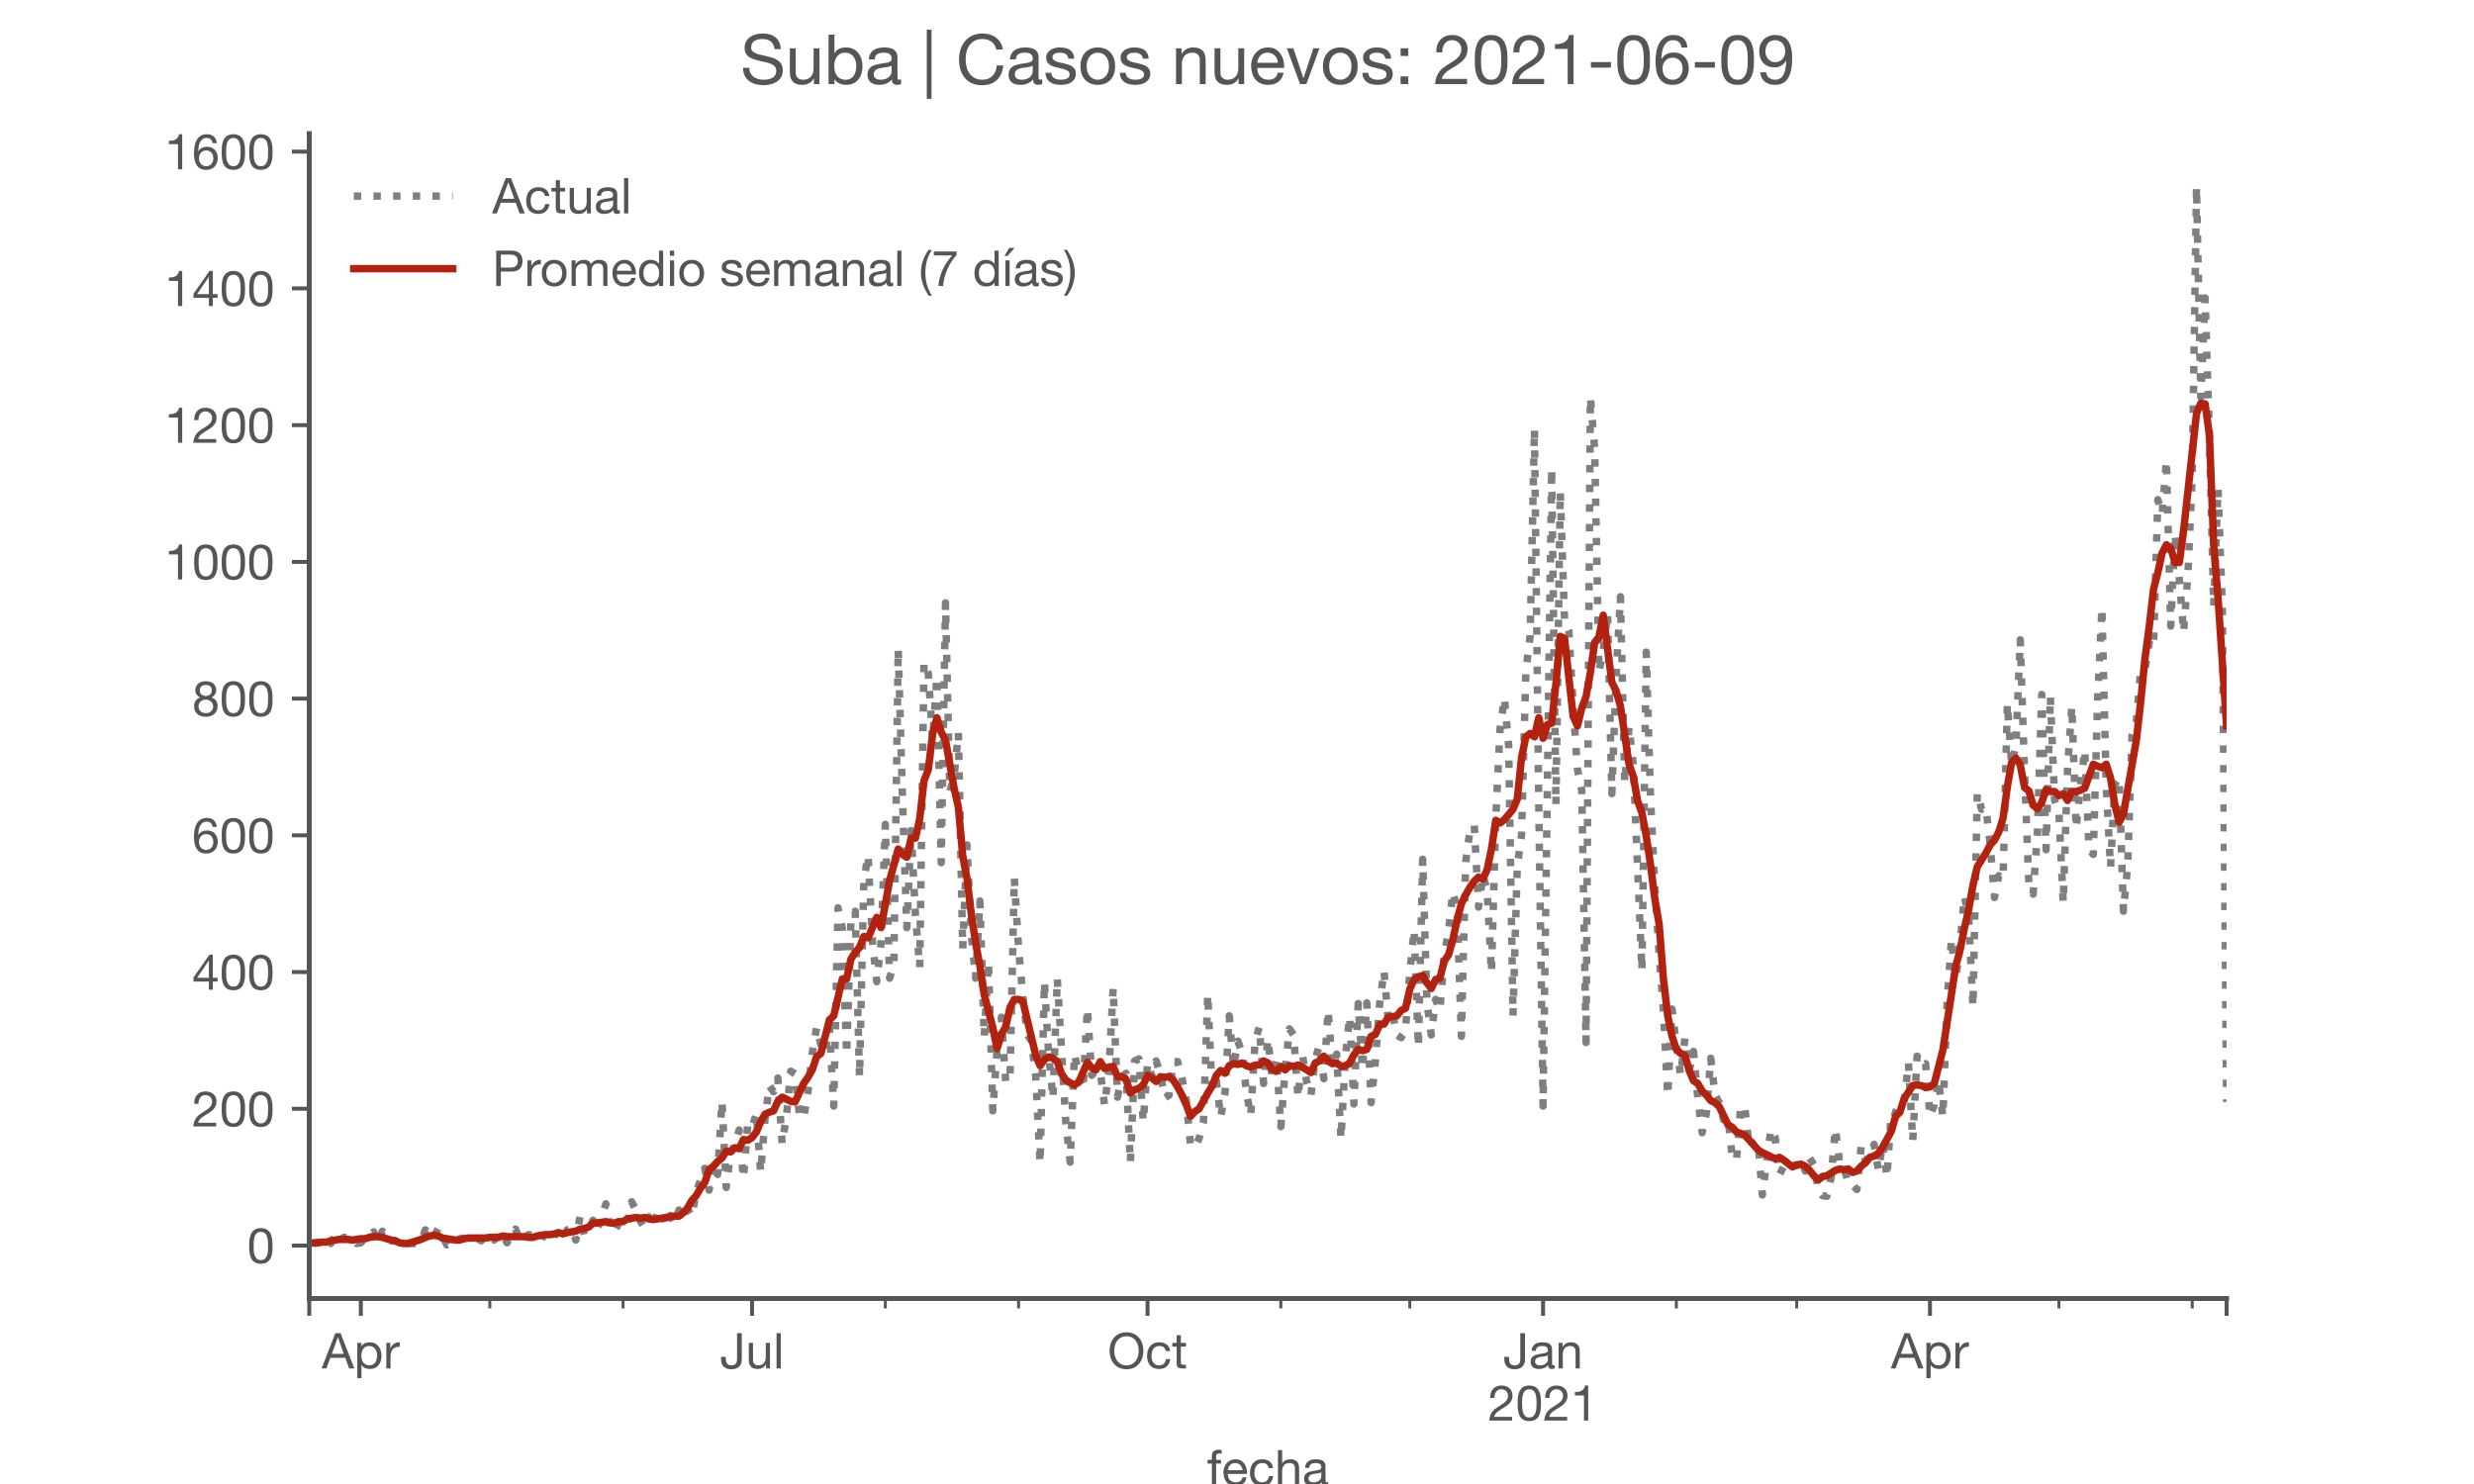 <?xml version="1.0" encoding="utf-8" standalone="no"?>
<!DOCTYPE svg PUBLIC "-//W3C//DTD SVG 1.1//EN"
  "http://www.w3.org/Graphics/SVG/1.1/DTD/svg11.dtd">
<!-- Created with matplotlib (https://matplotlib.org/) -->
<svg height="300pt" version="1.1" viewBox="0 0 500 300" width="500pt" xmlns="http://www.w3.org/2000/svg" xmlns:xlink="http://www.w3.org/1999/xlink">
 <defs>
  <style type="text/css">*{stroke-linecap:butt;stroke-linejoin:round;}</style>
 </defs>
 <g id="figure_1">
  <g id="patch_1">
   <path d="M 0 300 
L 500 300 
L 500 0 
L 0 0 
z
" style="fill:#ffffff;"/>
  </g>
  <g id="axes_1">
   <g id="patch_2">
    <path d="M 62.5 262.5 
L 450 262.5 
L 450 27 
L 62.5 27 
z
" style="fill:#ffffff;"/>
   </g>
   <g id="matplotlib.axis_1">
    <g id="xtick_1">
     <g id="line2d_1">
      <defs>
       <path d="M 0 0 
L 0 3.5 
" id="m1156f510da" style="stroke:#555555;stroke-width:0.8;"/>
      </defs>
      <g>
       <use style="fill:#555555;stroke:#555555;stroke-width:0.8;" x="62.5" xlink:href="#m1156f510da" y="262.5"/>
      </g>
     </g>
    </g>
    <g id="xtick_2">
     <g id="line2d_2">
      <g>
       <use style="fill:#555555;stroke:#555555;stroke-width:0.8;" x="72.926" xlink:href="#m1156f510da" y="262.5"/>
      </g>
     </g>
     <g id="text_1">
      <!-- Apr -->
      <g style="fill:#555555;" transform="translate(65.056 276.641)scale(0.1 -0.1)">
       <defs>
        <path d="M 20.094 29.5 
L 32.203 62.797 
L 32.406 62.797 
L 44.297 29.5 
z
M 27.203 71.406 
L -0.594 0 
L 9.094 0 
L 17.094 21.5 
L 47.297 21.5 
L 55.094 0 
L 65.594 0 
L 37.703 71.406 
z
" id="HelveticaNeue-65"/>
        <path d="M 6.703 51.703 
L 6.703 -19.703 
L 15.203 -19.703 
L 15.203 6.906 
L 15.406 6.906 
Q 16.797 4.594 18.844 3.047 
Q 20.906 1.5 23.203 0.594 
Q 25.5 -0.297 27.844 -0.688 
Q 30.203 -1.094 32.094 -1.094 
Q 38 -1.094 42.453 1 
Q 46.906 3.094 49.844 6.75 
Q 52.797 10.406 54.25 15.297 
Q 55.703 20.203 55.703 25.703 
Q 55.703 31.203 54.203 36.094 
Q 52.703 41 49.75 44.75 
Q 46.797 48.5 42.344 50.703 
Q 37.906 52.906 31.906 52.906 
Q 26.5 52.906 22 50.953 
Q 17.5 49 15.406 44.703 
L 15.203 44.703 
L 15.203 51.703 
z
M 46.703 26.297 
Q 46.703 22.5 45.891 18.891 
Q 45.094 15.297 43.297 12.5 
Q 41.5 9.703 38.547 8 
Q 35.594 6.297 31.203 6.297 
Q 26.797 6.297 23.688 7.938 
Q 20.594 9.594 18.641 12.297 
Q 16.703 15 15.797 18.547 
Q 14.906 22.094 14.906 25.906 
Q 14.906 29.5 15.75 33 
Q 16.594 36.5 18.5 39.25 
Q 20.406 42 23.406 43.703 
Q 26.406 45.406 30.703 45.406 
Q 34.797 45.406 37.844 43.797 
Q 40.906 42.203 42.844 39.5 
Q 44.797 36.797 45.75 33.344 
Q 46.703 29.906 46.703 26.297 
z
" id="HelveticaNeue-112"/>
        <path d="M 6.094 51.703 
L 6.094 0 
L 14.594 0 
L 14.594 23 
Q 14.594 28 15.594 31.844 
Q 16.594 35.703 18.797 38.391 
Q 21 41.094 24.594 42.5 
Q 28.203 43.906 33.297 43.906 
L 33.297 52.906 
Q 26.406 53.094 21.906 50.094 
Q 17.406 47.094 14.297 40.797 
L 14.094 40.797 
L 14.094 51.703 
z
" id="HelveticaNeue-114"/>
       </defs>
       <use xlink:href="#HelveticaNeue-65"/>
       <use x="64.8" xlink:href="#HelveticaNeue-112"/>
       <use x="124.1" xlink:href="#HelveticaNeue-114"/>
      </g>
     </g>
    </g>
    <g id="xtick_3">
     <g id="line2d_3">
      <g>
       <use style="fill:#555555;stroke:#555555;stroke-width:0.8;" x="151.99" xlink:href="#m1156f510da" y="262.5"/>
      </g>
     </g>
     <g id="text_2">
      <!-- Jul -->
      <g style="fill:#555555;" transform="translate(145.505 276.641)scale(0.1 -0.1)">
       <defs>
        <path d="M 44.094 17.797 
L 44.094 71.406 
L 34.594 71.406 
L 34.594 19.203 
Q 34.594 13.297 32.141 9.797 
Q 29.703 6.297 23.203 6.297 
Q 19.703 6.297 17.453 7.344 
Q 15.203 8.406 13.953 10.297 
Q 12.703 12.203 12.203 14.797 
Q 11.703 17.406 11.703 20.5 
L 11.703 23.5 
L 2.203 23.5 
L 2.203 19.094 
Q 2.203 8.906 7.594 3.656 
Q 13 -1.594 23 -1.594 
Q 29 -1.594 33.047 0.047 
Q 37.094 1.703 39.547 4.453 
Q 42 7.203 43.047 10.703 
Q 44.094 14.203 44.094 17.797 
z
" id="HelveticaNeue-74"/>
        <path d="M 49.203 0 
L 49.203 51.703 
L 40.703 51.703 
L 40.703 22.5 
Q 40.703 19 39.75 16.047 
Q 38.797 13.094 36.891 10.891 
Q 35 8.703 32.141 7.5 
Q 29.297 6.297 25.406 6.297 
Q 20.5 6.297 17.703 9.094 
Q 14.906 11.906 14.906 16.703 
L 14.906 51.703 
L 6.406 51.703 
L 6.406 17.703 
Q 6.406 13.5 7.25 10.047 
Q 8.094 6.594 10.188 4.094 
Q 12.297 1.594 15.688 0.25 
Q 19.094 -1.094 24.203 -1.094 
Q 29.906 -1.094 34.094 1.156 
Q 38.297 3.406 41 8.203 
L 41.203 8.203 
L 41.203 0 
z
" id="HelveticaNeue-117"/>
        <path d="M 6.906 71.406 
L 6.906 0 
L 15.406 0 
L 15.406 71.406 
z
" id="HelveticaNeue-108"/>
       </defs>
       <use xlink:href="#HelveticaNeue-74"/>
       <use x="51.9" xlink:href="#HelveticaNeue-117"/>
       <use x="107.5" xlink:href="#HelveticaNeue-108"/>
      </g>
     </g>
    </g>
    <g id="xtick_4">
     <g id="line2d_4">
      <g>
       <use style="fill:#555555;stroke:#555555;stroke-width:0.8;" x="231.923" xlink:href="#m1156f510da" y="262.5"/>
      </g>
     </g>
     <g id="text_3">
      <!-- Oct -->
      <g style="fill:#555555;" transform="translate(223.862 276.641)scale(0.1 -0.1)">
       <defs>
        <path d="M 13.297 35.703 
Q 13.297 41.094 14.688 46.344 
Q 16.094 51.594 19.094 55.797 
Q 22.094 60 26.797 62.547 
Q 31.5 65.094 38 65.094 
Q 44.5 65.094 49.203 62.547 
Q 53.906 60 56.906 55.797 
Q 59.906 51.594 61.297 46.344 
Q 62.703 41.094 62.703 35.703 
Q 62.703 30.297 61.297 25.047 
Q 59.906 19.797 56.906 15.594 
Q 53.906 11.406 49.203 8.844 
Q 44.5 6.297 38 6.297 
Q 31.5 6.297 26.797 8.844 
Q 22.094 11.406 19.094 15.594 
Q 16.094 19.797 14.688 25.047 
Q 13.297 30.297 13.297 35.703 
z
M 3.797 35.703 
Q 3.797 28.406 5.938 21.656 
Q 8.094 14.906 12.391 9.703 
Q 16.703 4.5 23.094 1.453 
Q 29.5 -1.594 38 -1.594 
Q 46.5 -1.594 52.891 1.453 
Q 59.297 4.5 63.594 9.703 
Q 67.906 14.906 70.047 21.656 
Q 72.203 28.406 72.203 35.703 
Q 72.203 43 70.047 49.75 
Q 67.906 56.5 63.594 61.703 
Q 59.297 66.906 52.891 70 
Q 46.5 73.094 38 73.094 
Q 29.5 73.094 23.094 70 
Q 16.703 66.906 12.391 61.703 
Q 8.094 56.5 5.938 49.75 
Q 3.797 43 3.797 35.703 
z
" id="HelveticaNeue-79"/>
        <path d="M 41.5 35.094 
L 50.297 35.094 
Q 49.797 39.703 47.891 43.047 
Q 46 46.406 43.047 48.594 
Q 40.094 50.797 36.25 51.844 
Q 32.406 52.906 28 52.906 
Q 21.906 52.906 17.297 50.75 
Q 12.703 48.594 9.641 44.844 
Q 6.594 41.094 5.094 36.047 
Q 3.594 31 3.594 25.203 
Q 3.594 19.406 5.141 14.547 
Q 6.703 9.703 9.75 6.203 
Q 12.797 2.703 17.344 0.797 
Q 21.906 -1.094 27.797 -1.094 
Q 37.703 -1.094 43.453 4.094 
Q 49.203 9.297 50.594 18.906 
L 41.906 18.906 
Q 41.094 12.906 37.547 9.594 
Q 34 6.297 27.703 6.297 
Q 23.703 6.297 20.797 7.891 
Q 17.906 9.5 16.094 12.141 
Q 14.297 14.797 13.438 18.188 
Q 12.594 21.594 12.594 25.203 
Q 12.594 29.094 13.391 32.75 
Q 14.203 36.406 16.047 39.203 
Q 17.906 42 21 43.703 
Q 24.094 45.406 28.703 45.406 
Q 34.094 45.406 37.297 42.703 
Q 40.5 40 41.5 35.094 
z
" id="HelveticaNeue-99"/>
        <path d="M 18.203 51.703 
L 18.203 67.203 
L 9.703 67.203 
L 9.703 51.703 
L 0.906 51.703 
L 0.906 44.203 
L 9.703 44.203 
L 9.703 11.297 
Q 9.703 7.703 10.391 5.5 
Q 11.094 3.297 12.547 2.094 
Q 14 0.906 16.344 0.453 
Q 18.703 0 22 0 
L 28.5 0 
L 28.5 7.5 
L 24.594 7.5 
Q 22.594 7.5 21.344 7.641 
Q 20.094 7.797 19.391 8.297 
Q 18.703 8.797 18.453 9.688 
Q 18.203 10.594 18.203 12.094 
L 18.203 44.203 
L 28.5 44.203 
L 28.5 51.703 
z
" id="HelveticaNeue-116"/>
       </defs>
       <use xlink:href="#HelveticaNeue-79"/>
       <use x="76" xlink:href="#HelveticaNeue-99"/>
       <use x="129.7" xlink:href="#HelveticaNeue-116"/>
      </g>
     </g>
    </g>
    <g id="xtick_5">
     <g id="line2d_5">
      <g>
       <use style="fill:#555555;stroke:#555555;stroke-width:0.8;" x="311.855" xlink:href="#m1156f510da" y="262.5"/>
      </g>
     </g>
     <g id="text_4">
      <!-- Jan -->
      <g style="fill:#555555;" transform="translate(303.795 276.641)scale(0.1 -0.1)">
       <defs>
        <path d="M 52.203 0.203 
Q 50 -1.094 46.094 -1.094 
Q 42.797 -1.094 40.844 0.75 
Q 38.906 2.594 38.906 6.797 
Q 35.406 2.594 30.75 0.75 
Q 26.094 -1.094 20.703 -1.094 
Q 17.203 -1.094 14.047 -0.297 
Q 10.906 0.5 8.594 2.203 
Q 6.297 3.906 4.938 6.656 
Q 3.594 9.406 3.594 13.297 
Q 3.594 17.703 5.094 20.5 
Q 6.594 23.297 9.047 25.047 
Q 11.5 26.797 14.641 27.688 
Q 17.797 28.594 21.094 29.203 
Q 24.594 29.906 27.75 30.25 
Q 30.906 30.594 33.297 31.25 
Q 35.703 31.906 37.094 33.156 
Q 38.5 34.406 38.5 36.797 
Q 38.5 39.594 37.453 41.297 
Q 36.406 43 34.75 43.891 
Q 33.094 44.797 31.047 45.094 
Q 29 45.406 27 45.406 
Q 21.594 45.406 18 43.344 
Q 14.406 41.297 14.094 35.594 
L 5.594 35.594 
Q 5.797 40.406 7.594 43.703 
Q 9.406 47 12.406 49.047 
Q 15.406 51.094 19.25 52 
Q 23.094 52.906 27.5 52.906 
Q 31 52.906 34.453 52.406 
Q 37.906 51.906 40.703 50.344 
Q 43.5 48.797 45.203 46 
Q 46.906 43.203 46.906 38.703 
L 46.906 12.094 
Q 46.906 9.094 47.25 7.688 
Q 47.594 6.297 49.594 6.297 
Q 50.703 6.297 52.203 6.797 
z
M 38.406 26.703 
Q 36.797 25.5 34.188 24.953 
Q 31.594 24.406 28.75 24.047 
Q 25.906 23.703 23 23.25 
Q 20.094 22.797 17.797 21.797 
Q 15.5 20.797 14.047 18.938 
Q 12.594 17.094 12.594 13.906 
Q 12.594 11.797 13.438 10.344 
Q 14.297 8.906 15.641 8 
Q 17 7.094 18.797 6.688 
Q 20.594 6.297 22.594 6.297 
Q 26.797 6.297 29.797 7.438 
Q 32.797 8.594 34.688 10.344 
Q 36.594 12.094 37.5 14.141 
Q 38.406 16.203 38.406 18 
z
" id="HelveticaNeue-97"/>
        <path d="M 6.406 51.703 
L 6.406 0 
L 14.906 0 
L 14.906 29.203 
Q 14.906 32.703 15.844 35.641 
Q 16.797 38.594 18.688 40.797 
Q 20.594 43 23.438 44.203 
Q 26.297 45.406 30.203 45.406 
Q 35.094 45.406 37.891 42.594 
Q 40.703 39.797 40.703 35 
L 40.703 0 
L 49.203 0 
L 49.203 34 
Q 49.203 38.203 48.344 41.641 
Q 47.5 45.094 45.391 47.594 
Q 43.297 50.094 39.891 51.5 
Q 36.5 52.906 31.406 52.906 
Q 19.906 52.906 14.594 43.5 
L 14.406 43.5 
L 14.406 51.703 
z
" id="HelveticaNeue-110"/>
       </defs>
       <use xlink:href="#HelveticaNeue-74"/>
       <use x="51.9" xlink:href="#HelveticaNeue-97"/>
       <use x="105.6" xlink:href="#HelveticaNeue-110"/>
      </g>
      <!-- 2021 -->
      <g style="fill:#555555;" transform="translate(300.737 287.18)scale(0.1 -0.1)">
       <defs>
        <path d="M 4.406 45.797 
L 12.906 45.797 
Q 12.797 49 13.547 52.141 
Q 14.297 55.297 16 57.797 
Q 17.703 60.297 20.344 61.844 
Q 23 63.406 26.703 63.406 
Q 29.5 63.406 32 62.5 
Q 34.5 61.594 36.344 59.891 
Q 38.203 58.203 39.297 55.844 
Q 40.406 53.5 40.406 50.594 
Q 40.406 46.906 39.25 44.094 
Q 38.094 41.297 35.844 38.891 
Q 33.594 36.5 30.188 34.141 
Q 26.797 31.797 22.297 29 
Q 18.594 26.797 15.188 24.297 
Q 11.797 21.797 9.094 18.5 
Q 6.406 15.203 4.656 10.75 
Q 2.906 6.297 2.406 0 
L 48.703 0 
L 48.703 7.5 
L 12.297 7.5 
Q 12.906 10.797 14.844 13.344 
Q 16.797 15.906 19.547 18.094 
Q 22.297 20.297 25.594 22.25 
Q 28.906 24.203 32.203 26.203 
Q 35.5 28.297 38.594 30.594 
Q 41.703 32.906 44.094 35.75 
Q 46.5 38.594 47.953 42.188 
Q 49.406 45.797 49.406 50.5 
Q 49.406 55.5 47.656 59.297 
Q 45.906 63.094 42.906 65.641 
Q 39.906 68.203 35.844 69.547 
Q 31.797 70.906 27.203 70.906 
Q 21.594 70.906 17.188 69 
Q 12.797 67.094 9.844 63.75 
Q 6.906 60.406 5.5 55.797 
Q 4.094 51.203 4.406 45.797 
z
" id="HelveticaNeue-50"/>
        <path d="M 13.203 34.906 
Q 13.203 37.5 13.25 40.641 
Q 13.297 43.797 13.75 46.938 
Q 14.203 50.094 15.047 53.094 
Q 15.906 56.094 17.547 58.344 
Q 19.203 60.594 21.703 62 
Q 24.203 63.406 27.797 63.406 
Q 31.406 63.406 33.906 62 
Q 36.406 60.594 38.047 58.344 
Q 39.703 56.094 40.547 53.094 
Q 41.406 50.094 41.844 46.938 
Q 42.297 43.797 42.344 40.641 
Q 42.406 37.5 42.406 34.906 
Q 42.406 30.906 42.156 25.953 
Q 41.906 21 40.547 16.641 
Q 39.203 12.297 36.203 9.297 
Q 33.203 6.297 27.797 6.297 
Q 22.406 6.297 19.406 9.297 
Q 16.406 12.297 15.047 16.641 
Q 13.703 21 13.453 25.953 
Q 13.203 30.906 13.203 34.906 
z
M 4.203 34.797 
Q 4.203 30.906 4.391 26.703 
Q 4.594 22.5 5.391 18.5 
Q 6.203 14.5 7.703 10.953 
Q 9.203 7.406 11.797 4.703 
Q 14.406 2 18.344 0.453 
Q 22.297 -1.094 27.797 -1.094 
Q 33.406 -1.094 37.297 0.453 
Q 41.203 2 43.797 4.703 
Q 46.406 7.406 47.906 10.953 
Q 49.406 14.5 50.203 18.5 
Q 51 22.5 51.203 26.703 
Q 51.406 30.906 51.406 34.797 
Q 51.406 38.703 51.203 42.891 
Q 51 47.094 50.203 51.094 
Q 49.406 55.094 47.906 58.688 
Q 46.406 62.297 43.797 65 
Q 41.203 67.703 37.25 69.297 
Q 33.297 70.906 27.797 70.906 
Q 22.297 70.906 18.344 69.297 
Q 14.406 67.703 11.797 65 
Q 9.203 62.297 7.703 58.688 
Q 6.203 55.094 5.391 51.094 
Q 4.594 47.094 4.391 42.891 
Q 4.203 38.703 4.203 34.797 
z
" id="HelveticaNeue-48"/>
        <path d="M 35.594 0 
L 35.594 70.906 
L 29.094 70.906 
Q 28.406 66.906 26.5 64.297 
Q 24.594 61.703 21.844 60.203 
Q 19.094 58.703 15.688 58.141 
Q 12.297 57.594 8.703 57.594 
L 8.703 50.797 
L 27.094 50.797 
L 27.094 0 
z
" id="HelveticaNeue-49"/>
       </defs>
       <use xlink:href="#HelveticaNeue-50"/>
       <use x="55.6" xlink:href="#HelveticaNeue-48"/>
       <use x="111.2" xlink:href="#HelveticaNeue-50"/>
       <use x="166.8" xlink:href="#HelveticaNeue-49"/>
      </g>
     </g>
    </g>
    <g id="xtick_6">
     <g id="line2d_6">
      <g>
       <use style="fill:#555555;stroke:#555555;stroke-width:0.8;" x="390.05" xlink:href="#m1156f510da" y="262.5"/>
      </g>
     </g>
     <g id="text_5">
      <!-- Apr -->
      <g style="fill:#555555;" transform="translate(382.181 276.641)scale(0.1 -0.1)">
       <use xlink:href="#HelveticaNeue-65"/>
       <use x="64.8" xlink:href="#HelveticaNeue-112"/>
       <use x="124.1" xlink:href="#HelveticaNeue-114"/>
      </g>
     </g>
    </g>
    <g id="xtick_7">
     <g id="line2d_7">
      <g>
       <use style="fill:#555555;stroke:#555555;stroke-width:0.8;" x="450" xlink:href="#m1156f510da" y="262.5"/>
      </g>
     </g>
    </g>
    <g id="xtick_8">
     <g id="line2d_8">
      <defs>
       <path d="M 0 0 
L 0 2 
" id="me8f9f34b93" style="stroke:#555555;stroke-width:0.6;"/>
      </defs>
      <g>
       <use style="fill:#555555;stroke:#555555;stroke-width:0.6;" x="98.991" xlink:href="#me8f9f34b93" y="262.5"/>
      </g>
     </g>
    </g>
    <g id="xtick_9">
     <g id="line2d_9">
      <g>
       <use style="fill:#555555;stroke:#555555;stroke-width:0.6;" x="125.925" xlink:href="#me8f9f34b93" y="262.5"/>
      </g>
     </g>
    </g>
    <g id="xtick_10">
     <g id="line2d_10">
      <g>
       <use style="fill:#555555;stroke:#555555;stroke-width:0.6;" x="178.924" xlink:href="#me8f9f34b93" y="262.5"/>
      </g>
     </g>
    </g>
    <g id="xtick_11">
     <g id="line2d_11">
      <g>
       <use style="fill:#555555;stroke:#555555;stroke-width:0.6;" x="205.858" xlink:href="#me8f9f34b93" y="262.5"/>
      </g>
     </g>
    </g>
    <g id="xtick_12">
     <g id="line2d_12">
      <g>
       <use style="fill:#555555;stroke:#555555;stroke-width:0.6;" x="258.857" xlink:href="#me8f9f34b93" y="262.5"/>
      </g>
     </g>
    </g>
    <g id="xtick_13">
     <g id="line2d_13">
      <g>
       <use style="fill:#555555;stroke:#555555;stroke-width:0.6;" x="284.922" xlink:href="#me8f9f34b93" y="262.5"/>
      </g>
     </g>
    </g>
    <g id="xtick_14">
     <g id="line2d_14">
      <g>
       <use style="fill:#555555;stroke:#555555;stroke-width:0.6;" x="338.789" xlink:href="#me8f9f34b93" y="262.5"/>
      </g>
     </g>
    </g>
    <g id="xtick_15">
     <g id="line2d_15">
      <g>
       <use style="fill:#555555;stroke:#555555;stroke-width:0.6;" x="363.117" xlink:href="#me8f9f34b93" y="262.5"/>
      </g>
     </g>
    </g>
    <g id="xtick_16">
     <g id="line2d_16">
      <g>
       <use style="fill:#555555;stroke:#555555;stroke-width:0.6;" x="416.115" xlink:href="#me8f9f34b93" y="262.5"/>
      </g>
     </g>
    </g>
    <g id="xtick_17">
     <g id="line2d_17">
      <g>
       <use style="fill:#555555;stroke:#555555;stroke-width:0.6;" x="443.049" xlink:href="#me8f9f34b93" y="262.5"/>
      </g>
     </g>
    </g>
    <g id="text_6">
     <!-- fecha -->
     <g style="fill:#555555;" transform="translate(243.935 300.291)scale(0.1 -0.1)">
      <defs>
       <path d="M 9.906 44.203 
L 9.906 0 
L 18.406 0 
L 18.406 44.203 
L 28.406 44.203 
L 28.406 51.703 
L 18.406 51.703 
L 18.406 58.906 
Q 18.406 62.297 20.094 63.5 
Q 21.797 64.703 24.906 64.703 
Q 26 64.703 27.297 64.547 
Q 28.594 64.406 29.703 64 
L 29.703 71.406 
Q 28.5 71.797 26.953 72 
Q 25.406 72.203 24.203 72.203 
Q 17.203 72.203 13.547 68.953 
Q 9.906 65.703 9.906 59.406 
L 9.906 51.703 
L 1.203 51.703 
L 1.203 44.203 
z
" id="HelveticaNeue-102"/>
       <path d="M 42.297 30.797 
L 12.594 30.797 
Q 12.797 33.797 13.891 36.438 
Q 15 39.094 16.891 41.094 
Q 18.797 43.094 21.438 44.25 
Q 24.094 45.406 27.406 45.406 
Q 30.594 45.406 33.25 44.25 
Q 35.906 43.094 37.844 41.141 
Q 39.797 39.203 40.938 36.5 
Q 42.094 33.797 42.297 30.797 
z
M 50.5 16.406 
L 42.094 16.406 
Q 41 11.297 37.547 8.797 
Q 34.094 6.297 28.703 6.297 
Q 24.5 6.297 21.391 7.688 
Q 18.297 9.094 16.297 11.438 
Q 14.297 13.797 13.391 16.844 
Q 12.5 19.906 12.594 23.297 
L 51.297 23.297 
Q 51.5 28 50.453 33.203 
Q 49.406 38.406 46.656 42.797 
Q 43.906 47.203 39.344 50.047 
Q 34.797 52.906 27.906 52.906 
Q 22.594 52.906 18.141 50.906 
Q 13.703 48.906 10.453 45.297 
Q 7.203 41.703 5.391 36.797 
Q 3.594 31.906 3.594 26 
Q 3.797 20.094 5.344 15.094 
Q 6.906 10.094 10 6.5 
Q 13.094 2.906 17.641 0.906 
Q 22.203 -1.094 28.406 -1.094 
Q 37.203 -1.094 43 3.297 
Q 48.797 7.703 50.5 16.406 
z
" id="HelveticaNeue-101"/>
       <path d="M 6.406 71.406 
L 6.406 0 
L 14.906 0 
L 14.906 29.203 
Q 14.906 32.703 15.844 35.641 
Q 16.797 38.594 18.688 40.797 
Q 20.594 43 23.438 44.203 
Q 26.297 45.406 30.203 45.406 
Q 35.094 45.406 37.891 42.594 
Q 40.703 39.797 40.703 35 
L 40.703 0 
L 49.203 0 
L 49.203 34 
Q 49.203 38.203 48.344 41.641 
Q 47.5 45.094 45.391 47.594 
Q 43.297 50.094 39.891 51.5 
Q 36.5 52.906 31.406 52.906 
Q 29.094 52.906 26.641 52.406 
Q 24.203 51.906 21.953 50.844 
Q 19.703 49.797 17.891 48.141 
Q 16.094 46.5 15.094 44.094 
L 14.906 44.094 
L 14.906 71.406 
z
" id="HelveticaNeue-104"/>
      </defs>
      <use xlink:href="#HelveticaNeue-102"/>
      <use x="29.6" xlink:href="#HelveticaNeue-101"/>
      <use x="83.3" xlink:href="#HelveticaNeue-99"/>
      <use x="137" xlink:href="#HelveticaNeue-104"/>
      <use x="192.6" xlink:href="#HelveticaNeue-97"/>
     </g>
    </g>
   </g>
   <g id="matplotlib.axis_2">
    <g id="ytick_1">
     <g id="line2d_18">
      <defs>
       <path d="M 0 0 
L -3.5 0 
" id="m74183f5d55" style="stroke:#555555;stroke-width:0.8;"/>
      </defs>
      <g>
       <use style="fill:#555555;stroke:#555555;stroke-width:0.8;" x="62.5" xlink:href="#m74183f5d55" y="251.795"/>
      </g>
     </g>
     <g id="text_7">
      <!-- 0 -->
      <g style="fill:#555555;" transform="translate(49.941 255.366)scale(0.1 -0.1)">
       <use xlink:href="#HelveticaNeue-48"/>
      </g>
     </g>
    </g>
    <g id="ytick_2">
     <g id="line2d_19">
      <g>
       <use style="fill:#555555;stroke:#555555;stroke-width:0.8;" x="62.5" xlink:href="#m74183f5d55" y="224.153"/>
      </g>
     </g>
     <g id="text_8">
      <!-- 200 -->
      <g style="fill:#555555;" transform="translate(38.822 227.723)scale(0.1 -0.1)">
       <use xlink:href="#HelveticaNeue-50"/>
       <use x="55.6" xlink:href="#HelveticaNeue-48"/>
       <use x="111.2" xlink:href="#HelveticaNeue-48"/>
      </g>
     </g>
    </g>
    <g id="ytick_3">
     <g id="line2d_20">
      <g>
       <use style="fill:#555555;stroke:#555555;stroke-width:0.8;" x="62.5" xlink:href="#m74183f5d55" y="196.511"/>
      </g>
     </g>
     <g id="text_9">
      <!-- 400 -->
      <g style="fill:#555555;" transform="translate(38.822 200.081)scale(0.1 -0.1)">
       <defs>
        <path d="M 33.906 24.094 
L 10.094 24.094 
L 33.703 58.797 
L 33.906 58.797 
z
M 41.906 24.094 
L 41.906 70.906 
L 35.094 70.906 
L 2.797 24.797 
L 2.797 16.594 
L 33.906 16.594 
L 33.906 0 
L 41.906 0 
L 41.906 16.594 
L 51.5 16.594 
L 51.5 24.094 
z
" id="HelveticaNeue-52"/>
       </defs>
       <use xlink:href="#HelveticaNeue-52"/>
       <use x="55.6" xlink:href="#HelveticaNeue-48"/>
       <use x="111.2" xlink:href="#HelveticaNeue-48"/>
      </g>
     </g>
    </g>
    <g id="ytick_4">
     <g id="line2d_21">
      <g>
       <use style="fill:#555555;stroke:#555555;stroke-width:0.8;" x="62.5" xlink:href="#m74183f5d55" y="168.868"/>
      </g>
     </g>
     <g id="text_10">
      <!-- 600 -->
      <g style="fill:#555555;" transform="translate(38.822 172.438)scale(0.1 -0.1)">
       <defs>
        <path d="M 41.406 52.797 
L 49.906 52.797 
Q 49.094 61.594 43.891 66.25 
Q 38.703 70.906 29.906 70.906 
Q 22.297 70.906 17.297 67.703 
Q 12.297 64.5 9.297 59.203 
Q 6.297 53.906 5.047 47.047 
Q 3.797 40.203 3.797 32.906 
Q 3.797 27.297 4.641 21.297 
Q 5.5 15.297 8.094 10.297 
Q 10.703 5.297 15.5 2.094 
Q 20.297 -1.094 28.203 -1.094 
Q 34.906 -1.094 39.453 1.156 
Q 44 3.406 46.75 6.844 
Q 49.5 10.297 50.703 14.5 
Q 51.906 18.703 51.906 22.594 
Q 51.906 27.5 50.406 31.703 
Q 48.906 35.906 46.156 39 
Q 43.406 42.094 39.344 43.844 
Q 35.297 45.594 30.203 45.594 
Q 24.406 45.594 19.953 43.391 
Q 15.5 41.203 12.5 36.297 
L 12.297 36.5 
Q 12.406 40.594 13.094 45.297 
Q 13.797 50 15.641 54.047 
Q 17.5 58.094 20.797 60.75 
Q 24.094 63.406 29.5 63.406 
Q 34.594 63.406 37.688 60.5 
Q 40.797 57.594 41.406 52.797 
z
M 28.594 38.094 
Q 32.203 38.094 34.891 36.797 
Q 37.594 35.5 39.391 33.344 
Q 41.203 31.203 42.047 28.25 
Q 42.906 25.297 42.906 22 
Q 42.906 18.906 41.953 16.047 
Q 41 13.203 39.203 11 
Q 37.406 8.797 34.75 7.547 
Q 32.094 6.297 28.594 6.297 
Q 25.094 6.297 22.344 7.547 
Q 19.594 8.797 17.75 10.891 
Q 15.906 13 14.906 15.891 
Q 13.906 18.797 13.906 22.094 
Q 13.906 25.406 14.844 28.344 
Q 15.797 31.297 17.688 33.438 
Q 19.594 35.594 22.297 36.844 
Q 25 38.094 28.594 38.094 
z
" id="HelveticaNeue-54"/>
       </defs>
       <use xlink:href="#HelveticaNeue-54"/>
       <use x="55.6" xlink:href="#HelveticaNeue-48"/>
       <use x="111.2" xlink:href="#HelveticaNeue-48"/>
      </g>
     </g>
    </g>
    <g id="ytick_5">
     <g id="line2d_22">
      <g>
       <use style="fill:#555555;stroke:#555555;stroke-width:0.8;" x="62.5" xlink:href="#m74183f5d55" y="141.226"/>
      </g>
     </g>
     <g id="text_11">
      <!-- 800 -->
      <g style="fill:#555555;" transform="translate(38.822 144.796)scale(0.1 -0.1)">
       <defs>
        <path d="M 15.5 52.5 
Q 15.5 55.203 16.5 57.203 
Q 17.5 59.203 19.141 60.594 
Q 20.797 62 23.094 62.703 
Q 25.406 63.406 27.906 63.406 
Q 33.094 63.406 36.438 60.656 
Q 39.797 57.906 39.797 52.5 
Q 39.797 47.094 36.5 44.094 
Q 33.203 41.094 28.094 41.094 
Q 25.5 41.094 23.203 41.797 
Q 20.906 42.5 19.203 43.891 
Q 17.5 45.297 16.5 47.438 
Q 15.5 49.594 15.5 52.5 
z
M 6.5 52.797 
Q 6.5 48 9.203 43.953 
Q 11.906 39.906 16.406 38.094 
Q 10.406 36 7.203 31.344 
Q 4 26.703 4 20.406 
Q 4 15 5.844 10.953 
Q 7.703 6.906 10.953 4.203 
Q 14.203 1.5 18.594 0.203 
Q 23 -1.094 28.094 -1.094 
Q 33 -1.094 37.297 0.297 
Q 41.594 1.703 44.75 4.453 
Q 47.906 7.203 49.75 11.203 
Q 51.594 15.203 51.594 20.406 
Q 51.594 27 48.5 31.547 
Q 45.406 36.094 39 38.094 
Q 43.5 40.094 46.141 44.047 
Q 48.797 48 48.797 52.797 
Q 48.797 56.203 47.594 59.453 
Q 46.406 62.703 43.844 65.25 
Q 41.297 67.797 37.188 69.344 
Q 33.094 70.906 27.297 70.906 
Q 23.203 70.906 19.453 69.703 
Q 15.703 68.5 12.797 66.203 
Q 9.906 63.906 8.203 60.547 
Q 6.5 57.203 6.5 52.797 
z
M 13 20 
Q 13 23.094 14.141 25.594 
Q 15.297 28.094 17.344 29.891 
Q 19.406 31.703 22.156 32.641 
Q 24.906 33.594 28 33.594 
Q 31 33.594 33.641 32.547 
Q 36.297 31.5 38.297 29.703 
Q 40.297 27.906 41.438 25.453 
Q 42.594 23 42.594 20.094 
Q 42.594 17.094 41.547 14.594 
Q 40.5 12.094 38.547 10.25 
Q 36.594 8.406 33.938 7.344 
Q 31.297 6.297 28.094 6.297 
Q 21.5 6.297 17.25 9.938 
Q 13 13.594 13 20 
z
" id="HelveticaNeue-56"/>
       </defs>
       <use xlink:href="#HelveticaNeue-56"/>
       <use x="55.6" xlink:href="#HelveticaNeue-48"/>
       <use x="111.2" xlink:href="#HelveticaNeue-48"/>
      </g>
     </g>
    </g>
    <g id="ytick_6">
     <g id="line2d_23">
      <g>
       <use style="fill:#555555;stroke:#555555;stroke-width:0.8;" x="62.5" xlink:href="#m74183f5d55" y="113.583"/>
      </g>
     </g>
     <g id="text_12">
      <!-- 1000 -->
      <g style="fill:#555555;" transform="translate(33.263 117.153)scale(0.1 -0.1)">
       <use xlink:href="#HelveticaNeue-49"/>
       <use x="55.6" xlink:href="#HelveticaNeue-48"/>
       <use x="111.2" xlink:href="#HelveticaNeue-48"/>
       <use x="166.8" xlink:href="#HelveticaNeue-48"/>
      </g>
     </g>
    </g>
    <g id="ytick_7">
     <g id="line2d_24">
      <g>
       <use style="fill:#555555;stroke:#555555;stroke-width:0.8;" x="62.5" xlink:href="#m74183f5d55" y="85.941"/>
      </g>
     </g>
     <g id="text_13">
      <!-- 1200 -->
      <g style="fill:#555555;" transform="translate(33.263 89.511)scale(0.1 -0.1)">
       <use xlink:href="#HelveticaNeue-49"/>
       <use x="55.6" xlink:href="#HelveticaNeue-50"/>
       <use x="111.2" xlink:href="#HelveticaNeue-48"/>
       <use x="166.8" xlink:href="#HelveticaNeue-48"/>
      </g>
     </g>
    </g>
    <g id="ytick_8">
     <g id="line2d_25">
      <g>
       <use style="fill:#555555;stroke:#555555;stroke-width:0.8;" x="62.5" xlink:href="#m74183f5d55" y="58.298"/>
      </g>
     </g>
     <g id="text_14">
      <!-- 1400 -->
      <g style="fill:#555555;" transform="translate(33.263 61.868)scale(0.1 -0.1)">
       <use xlink:href="#HelveticaNeue-49"/>
       <use x="55.6" xlink:href="#HelveticaNeue-52"/>
       <use x="111.2" xlink:href="#HelveticaNeue-48"/>
       <use x="166.8" xlink:href="#HelveticaNeue-48"/>
      </g>
     </g>
    </g>
    <g id="ytick_9">
     <g id="line2d_26">
      <g>
       <use style="fill:#555555;stroke:#555555;stroke-width:0.8;" x="62.5" xlink:href="#m74183f5d55" y="30.656"/>
      </g>
     </g>
     <g id="text_15">
      <!-- 1600 -->
      <g style="fill:#555555;" transform="translate(33.263 34.226)scale(0.1 -0.1)">
       <use xlink:href="#HelveticaNeue-49"/>
       <use x="55.6" xlink:href="#HelveticaNeue-54"/>
       <use x="111.2" xlink:href="#HelveticaNeue-48"/>
       <use x="166.8" xlink:href="#HelveticaNeue-48"/>
      </g>
     </g>
    </g>
   </g>
   <g id="line2d_27">
    <path clip-path="url(#pfbe2895afe)" d="M 63.369 251.519 
L 64.238 251.104 
L 65.107 251.519 
L 65.975 250.828 
L 66.844 251.381 
L 67.713 249.86 
L 68.582 251.243 
L 69.451 250.137 
L 70.32 250.137 
L 71.188 250.413 
L 72.057 251.381 
L 72.926 251.243 
L 73.795 250.275 
L 75.533 249.031 
L 76.401 251.243 
L 77.27 248.893 
L 78.139 250.552 
L 79.008 250.828 
L 79.877 250.828 
L 80.746 251.519 
L 81.614 251.795 
L 82.483 251.381 
L 84.221 251.381 
L 85.09 250.966 
L 85.959 248.617 
L 86.827 249.999 
L 87.696 249.999 
L 88.565 248.34 
L 89.434 249.86 
L 90.303 251.657 
L 91.172 251.243 
L 92.04 251.243 
L 92.909 250.413 
L 93.778 250.275 
L 94.647 249.86 
L 95.516 249.999 
L 96.385 250.275 
L 97.253 250.828 
L 98.122 249.999 
L 98.991 250.137 
L 99.86 250.69 
L 100.729 249.722 
L 101.598 249.169 
L 102.466 251.243 
L 103.335 249.722 
L 104.204 248.478 
L 105.073 250.828 
L 105.942 250.552 
L 106.811 249.584 
L 107.679 249.722 
L 108.548 250.552 
L 109.417 250.69 
L 110.286 248.893 
L 111.155 248.34 
L 112.024 249.446 
L 112.892 249.584 
L 113.761 250.828 
L 114.63 248.617 
L 115.499 248.202 
L 116.368 250.69 
L 117.237 245.852 
L 118.105 249.722 
L 118.974 248.893 
L 119.843 246.682 
L 120.712 248.617 
L 122.45 243.365 
L 123.318 248.478 
L 124.187 249.031 
L 125.056 247.234 
L 125.925 248.202 
L 126.794 247.234 
L 127.663 242.95 
L 128.531 244.608 
L 129.4 246.82 
L 130.269 248.202 
L 131.138 245.991 
L 132.007 248.064 
L 132.876 245.023 
L 133.744 244.608 
L 134.613 247.649 
L 135.482 245.714 
L 136.351 247.373 
L 137.22 244.608 
L 138.089 245.991 
L 138.957 244.47 
L 139.826 245.852 
L 140.695 241.015 
L 142.433 236.177 
L 143.302 240.6 
L 144.17 235.348 
L 145.039 237.421 
L 145.908 222.633 
L 146.777 240.047 
L 147.646 232.999 
L 148.515 231.478 
L 149.383 228.438 
L 150.252 238.251 
L 151.121 227.194 
L 151.99 227.885 
L 152.859 225.12 
L 153.728 237.007 
L 154.596 226.364 
L 155.465 219.454 
L 156.334 220.698 
L 157.203 217.933 
L 158.072 231.202 
L 158.941 225.673 
L 159.809 216.551 
L 160.678 217.104 
L 161.547 225.259 
L 162.416 226.088 
L 163.285 220.698 
L 164.154 212.958 
L 165.022 207.706 
L 165.891 211.161 
L 166.76 212.82 
L 167.629 207.706 
L 168.498 223.6 
L 169.367 183.519 
L 170.235 187.665 
L 171.104 213.234 
L 171.973 186.283 
L 172.842 184.21 
L 173.711 217.795 
L 174.58 177.99 
L 175.448 172.876 
L 176.317 190.153 
L 177.186 198.445 
L 178.055 190.706 
L 178.924 166.657 
L 179.793 197.754 
L 180.661 194.852 
L 181.53 131.136 
L 182.399 161.405 
L 183.268 187.527 
L 184.137 167.901 
L 185.006 184.901 
L 185.874 195.543 
L 186.743 133.9 
L 187.612 136.112 
L 188.481 149.518 
L 189.35 136.803 
L 190.219 174.397 
L 191.087 121.876 
L 191.956 160.022 
L 192.825 156.982 
L 193.694 148.136 
L 194.563 191.811 
L 195.432 170.803 
L 196.3 188.909 
L 197.169 197.754 
L 198.038 182.136 
L 198.907 209.641 
L 199.776 194.437 
L 200.645 224.568 
L 201.513 212.267 
L 202.382 205.633 
L 203.251 218.763 
L 204.12 218.21 
L 204.989 177.437 
L 205.858 191.673 
L 206.726 201.486 
L 207.595 209.088 
L 208.464 210.47 
L 209.333 217.795 
L 210.202 235.21 
L 211.071 198.445 
L 211.939 213.234 
L 212.808 222.08 
L 213.677 197.754 
L 215.415 227.055 
L 216.284 234.934 
L 217.152 213.096 
L 218.021 217.242 
L 218.89 220.145 
L 219.759 203.836 
L 220.628 217.381 
L 221.497 216.551 
L 222.365 216.551 
L 223.234 223.462 
L 224.103 216.551 
L 224.972 199.689 
L 225.841 221.803 
L 226.71 217.657 
L 227.578 216.966 
L 228.447 235.072 
L 229.316 214.478 
L 230.185 214.063 
L 231.054 226.779 
L 231.923 214.893 
L 232.791 217.519 
L 233.66 214.478 
L 234.529 217.242 
L 235.398 221.942 
L 236.267 221.389 
L 237.136 214.616 
L 238.004 214.616 
L 238.873 217.933 
L 239.742 222.356 
L 240.611 231.478 
L 241.48 231.893 
L 242.349 230.096 
L 243.217 226.779 
L 244.086 200.933 
L 244.955 220.421 
L 245.824 218.486 
L 246.693 225.812 
L 247.562 221.112 
L 248.43 205.356 
L 249.299 215.722 
L 250.168 210.47 
L 251.037 212.82 
L 251.906 220.836 
L 252.775 225.535 
L 253.643 210.608 
L 254.512 207.568 
L 255.381 219.039 
L 256.25 210.055 
L 257.119 217.795 
L 257.988 213.925 
L 258.857 227.747 
L 259.725 216.413 
L 260.594 207.982 
L 261.463 209.226 
L 262.332 221.942 
L 263.201 213.096 
L 264.07 218.624 
L 264.938 221.389 
L 265.807 214.063 
L 266.676 211.299 
L 267.545 218.072 
L 268.414 204.25 
L 269.283 215.446 
L 270.151 213.096 
L 271.02 230.234 
L 271.889 213.925 
L 272.758 205.494 
L 273.627 223.186 
L 274.496 202.868 
L 275.364 216.137 
L 276.233 202.73 
L 277.102 222.909 
L 277.971 214.478 
L 278.84 202.868 
L 279.709 196.234 
L 280.577 206.324 
L 281.446 204.941 
L 282.315 209.226 
L 283.184 209.779 
L 284.053 208.12 
L 284.922 196.649 
L 285.79 187.941 
L 286.659 211.714 
L 287.528 173.705 
L 288.397 202.73 
L 289.266 209.226 
L 290.135 202.039 
L 291.003 204.25 
L 291.872 193.055 
L 292.741 188.356 
L 293.61 180.34 
L 294.479 183.519 
L 295.348 209.502 
L 296.216 174.258 
L 297.085 167.901 
L 297.954 166.795 
L 298.823 183.38 
L 299.692 176.884 
L 300.561 179.925 
L 301.429 196.649 
L 302.298 165.413 
L 303.167 147.307 
L 304.036 141.087 
L 304.905 150.762 
L 305.774 205.356 
L 306.642 175.088 
L 307.511 168.73 
L 308.38 135.697 
L 309.249 128.51 
L 310.118 86.632 
L 310.987 162.925 
L 311.855 223.6 
L 313.593 94.648 
L 314.462 162.787 
L 315.331 99.347 
L 316.2 125.331 
L 317.068 127.543 
L 317.937 142.608 
L 318.806 155.461 
L 319.675 159.746 
L 320.544 210.746 
L 321.413 80.274 
L 322.281 90.64 
L 323.15 135.835 
L 324.019 131.413 
L 324.888 123.949 
L 325.757 160.437 
L 326.626 136.665 
L 327.494 120.632 
L 328.363 158.364 
L 329.232 146.892 
L 330.101 154.77 
L 331.839 196.234 
L 332.707 131.827 
L 333.576 161.405 
L 334.445 179.372 
L 335.314 192.917 
L 336.183 204.389 
L 337.052 221.527 
L 337.92 203.974 
L 338.789 211.161 
L 339.658 217.381 
L 340.527 209.917 
L 341.396 216.413 
L 342.265 212.543 
L 343.133 222.08 
L 344.002 228.99 
L 344.871 224.982 
L 345.74 213.925 
L 346.609 221.389 
L 347.478 222.909 
L 348.346 226.364 
L 349.215 225.673 
L 350.084 233.966 
L 350.953 234.519 
L 351.822 223.462 
L 352.691 224.429 
L 353.559 232.031 
L 354.428 231.202 
L 355.297 230.649 
L 356.166 241.568 
L 357.904 228.299 
L 358.772 229.958 
L 359.641 237.421 
L 360.51 235.763 
L 361.379 236.316 
L 362.248 235.486 
L 363.117 235.625 
L 363.985 234.242 
L 364.854 236.73 
L 365.723 234.104 
L 366.592 235.486 
L 367.461 240.324 
L 368.33 241.706 
L 369.198 241.844 
L 370.067 238.112 
L 370.936 228.161 
L 371.805 235.072 
L 372.674 236.039 
L 373.543 239.218 
L 374.411 239.495 
L 375.28 240.462 
L 376.149 231.755 
L 377.018 234.657 
L 377.887 233.551 
L 378.756 231.34 
L 379.624 236.592 
L 380.493 231.064 
L 381.362 237.974 
L 382.231 224.706 
L 383.1 224.982 
L 383.969 222.909 
L 384.837 222.771 
L 385.706 214.893 
L 386.575 230.649 
L 387.444 213.511 
L 388.313 215.446 
L 389.182 215.031 
L 390.05 225.673 
L 390.919 223.324 
L 391.788 218.348 
L 392.657 225.812 
L 393.526 202.315 
L 394.395 189.738 
L 395.263 197.893 
L 396.132 190.982 
L 397.001 181.169 
L 397.87 185.177 
L 398.739 203.559 
L 399.608 160.299 
L 400.476 163.616 
L 401.345 163.201 
L 402.214 170.665 
L 403.083 181.445 
L 403.952 177.023 
L 404.821 177.714 
L 405.689 142.193 
L 406.558 154.632 
L 407.427 150.486 
L 408.296 129.339 
L 409.165 156.291 
L 410.034 178.681 
L 410.902 180.754 
L 411.771 168.177 
L 412.64 140.396 
L 413.509 171.771 
L 414.378 140.673 
L 415.247 161.819 
L 416.115 164.307 
L 416.984 182.551 
L 417.853 155.323 
L 418.722 142.746 
L 419.591 167.486 
L 420.46 158.779 
L 421.328 151.592 
L 422.197 171.632 
L 423.066 172.738 
L 423.935 141.364 
L 424.804 122.843 
L 425.673 158.917 
L 426.541 175.364 
L 427.41 158.502 
L 428.279 157.258 
L 429.148 184.21 
L 430.017 174.811 
L 430.886 148.689 
L 431.754 145.925 
L 432.623 135.559 
L 433.492 135.421 
L 434.361 130.03 
L 435.23 130.998 
L 436.099 101.006 
L 436.967 103.908 
L 437.836 92.989 
L 438.705 126.575 
L 439.574 107.916 
L 440.443 117.038 
L 441.312 127.819 
L 442.18 116.071 
L 443.049 96.445 
L 443.918 37.705 
L 444.787 80.274 
L 445.656 60.233 
L 446.525 88.014 
L 447.393 122.567 
L 448.262 98.794 
L 449.131 122.29 
L 450 222.771 
L 450 222.771 
" style="fill:none;stroke:#000000;stroke-dasharray:1.5,2.475;stroke-dashoffset:0;stroke-opacity:0.5;stroke-width:1.5;"/>
   </g>
   <g id="line2d_28">
    <path clip-path="url(#pfbe2895afe)" d="M 62.5 251.381 
L 63.369 251.243 
L 64.238 251.243 
L 65.107 251.104 
L 65.975 251.104 
L 66.844 250.828 
L 68.582 250.552 
L 70.32 250.552 
L 71.188 250.69 
L 72.926 250.413 
L 73.795 250.413 
L 74.664 250.137 
L 75.533 249.999 
L 76.401 249.999 
L 77.27 250.137 
L 79.008 250.69 
L 79.877 250.828 
L 80.746 251.243 
L 81.614 251.381 
L 82.483 251.381 
L 85.09 250.552 
L 85.959 250.137 
L 86.827 249.86 
L 87.696 249.722 
L 88.565 249.86 
L 89.434 250.275 
L 92.04 250.69 
L 92.909 250.69 
L 93.778 250.413 
L 94.647 250.275 
L 98.122 250.275 
L 98.991 250.137 
L 100.729 250.137 
L 101.598 249.86 
L 102.466 249.999 
L 105.942 249.999 
L 106.811 250.137 
L 107.679 250.137 
L 108.548 249.86 
L 110.286 249.584 
L 111.155 249.584 
L 112.024 249.446 
L 112.892 249.169 
L 113.761 249.446 
L 114.63 249.169 
L 116.368 248.893 
L 117.237 248.478 
L 118.105 248.34 
L 118.974 248.064 
L 119.843 247.234 
L 120.712 247.234 
L 122.45 246.958 
L 123.318 247.234 
L 124.187 247.234 
L 125.056 246.958 
L 125.925 246.958 
L 126.794 246.405 
L 128.531 246.129 
L 129.4 246.267 
L 130.269 246.129 
L 131.138 246.405 
L 132.007 246.543 
L 136.351 245.852 
L 137.22 245.852 
L 138.089 245.161 
L 138.957 244.194 
L 139.826 242.673 
L 140.695 241.706 
L 141.564 240.186 
L 142.433 239.08 
L 143.302 236.454 
L 144.17 235.763 
L 145.039 234.795 
L 145.908 234.104 
L 146.777 232.722 
L 147.646 232.86 
L 148.515 232.031 
L 149.383 232.169 
L 150.252 230.373 
L 151.121 230.511 
L 151.99 229.958 
L 152.859 228.852 
L 153.728 226.779 
L 154.596 225.259 
L 155.465 224.844 
L 156.334 224.568 
L 157.203 222.633 
L 158.072 221.803 
L 159.809 222.633 
L 160.678 222.771 
L 162.416 219.039 
L 163.285 217.795 
L 164.154 216.275 
L 165.022 213.649 
L 165.891 212.958 
L 167.629 206.185 
L 168.498 205.356 
L 170.235 197.893 
L 171.104 197.893 
L 171.973 193.884 
L 172.842 192.502 
L 173.711 191.535 
L 174.58 189.323 
L 175.448 189.6 
L 177.186 185.454 
L 178.055 187.527 
L 179.793 177.99 
L 181.53 171.632 
L 182.399 172.738 
L 183.268 173.291 
L 184.137 169.421 
L 185.006 169.421 
L 185.874 165.551 
L 186.743 157.811 
L 187.612 155.6 
L 188.481 148.413 
L 189.35 145.096 
L 190.219 147.998 
L 191.087 149.657 
L 192.825 159.331 
L 193.694 163.201 
L 194.563 173.014 
L 195.432 177.575 
L 196.3 184.762 
L 197.169 190.567 
L 198.038 195.267 
L 198.907 201.072 
L 200.645 207.706 
L 201.513 211.99 
L 202.382 209.088 
L 203.251 207.568 
L 204.12 203.698 
L 204.989 202.039 
L 205.858 202.039 
L 206.726 202.454 
L 209.333 213.372 
L 210.202 215.446 
L 211.071 214.202 
L 211.939 213.649 
L 212.808 213.925 
L 213.677 214.616 
L 214.546 217.104 
L 215.415 218.348 
L 216.284 218.901 
L 217.152 219.316 
L 218.021 218.763 
L 219.759 214.755 
L 220.628 215.86 
L 221.497 216.275 
L 222.365 214.616 
L 223.234 215.998 
L 224.103 215.722 
L 224.972 215.584 
L 225.841 217.657 
L 226.71 217.657 
L 227.578 218.21 
L 228.447 220.974 
L 229.316 220.283 
L 230.185 220.007 
L 231.054 219.316 
L 231.923 217.381 
L 232.791 217.933 
L 233.66 218.624 
L 234.529 217.657 
L 235.398 217.795 
L 236.267 217.657 
L 237.136 218.348 
L 238.004 219.73 
L 238.873 221.389 
L 239.742 223.324 
L 240.611 225.673 
L 241.48 224.706 
L 242.349 224.153 
L 244.086 220.974 
L 244.955 219.592 
L 245.824 217.381 
L 246.693 216.413 
L 247.562 216.966 
L 248.43 215.446 
L 249.299 215.031 
L 250.168 215.169 
L 251.037 214.893 
L 251.906 215.446 
L 252.775 215.722 
L 253.643 215.307 
L 254.512 215.307 
L 255.381 214.478 
L 256.25 214.893 
L 257.119 216.275 
L 257.988 216.551 
L 258.857 215.584 
L 259.725 216.275 
L 260.594 215.446 
L 261.463 215.584 
L 262.332 215.307 
L 263.201 215.722 
L 264.938 216.828 
L 265.807 214.893 
L 266.676 214.478 
L 267.545 213.511 
L 268.414 214.478 
L 269.283 215.031 
L 270.151 214.893 
L 271.02 215.584 
L 271.889 215.446 
L 272.758 214.893 
L 273.627 213.234 
L 274.496 212.129 
L 275.364 212.405 
L 276.233 212.129 
L 277.102 209.502 
L 277.971 209.088 
L 278.84 207.153 
L 279.709 207.015 
L 280.577 205.633 
L 282.315 205.356 
L 283.184 204.25 
L 284.053 203.836 
L 284.922 199.966 
L 285.79 198.031 
L 286.659 197.478 
L 287.528 197.202 
L 288.397 198.722 
L 289.266 199.828 
L 290.135 198.031 
L 291.003 197.754 
L 291.872 194.299 
L 292.741 193.055 
L 293.61 190.015 
L 294.479 186.006 
L 295.348 182.689 
L 296.216 180.893 
L 297.085 179.372 
L 297.954 178.128 
L 298.823 177.299 
L 299.692 177.714 
L 300.561 175.779 
L 301.429 171.632 
L 302.298 165.827 
L 303.167 166.38 
L 304.036 165.689 
L 305.774 163.616 
L 306.642 161.543 
L 307.511 153.112 
L 308.38 148.965 
L 309.249 148.274 
L 310.118 148.965 
L 310.987 145.096 
L 311.855 149.242 
L 312.724 146.478 
L 313.593 146.201 
L 314.462 138.185 
L 315.331 128.648 
L 316.2 129.063 
L 317.937 144.819 
L 318.806 146.754 
L 319.675 143.161 
L 320.544 140.811 
L 321.413 135.974 
L 322.281 129.892 
L 323.15 128.786 
L 324.019 124.364 
L 325.757 137.908 
L 326.626 139.705 
L 327.494 142.746 
L 329.232 154.494 
L 330.101 156.982 
L 330.97 161.957 
L 331.839 164.307 
L 332.707 169.006 
L 333.576 174.811 
L 334.445 181.722 
L 335.314 186.836 
L 336.183 197.893 
L 337.052 205.356 
L 337.92 209.502 
L 338.789 212.129 
L 339.658 212.958 
L 340.527 213.372 
L 341.396 216.413 
L 342.265 218.486 
L 343.133 219.039 
L 344.002 220.559 
L 344.871 221.389 
L 345.74 222.494 
L 346.609 222.909 
L 347.478 223.738 
L 349.215 227.332 
L 350.084 227.885 
L 350.953 228.852 
L 351.822 229.129 
L 352.691 229.543 
L 355.297 232.446 
L 356.166 232.999 
L 358.772 234.242 
L 359.641 233.966 
L 360.51 234.519 
L 362.248 235.901 
L 363.117 235.486 
L 363.985 235.348 
L 364.854 235.763 
L 365.723 236.592 
L 366.592 237.698 
L 367.461 238.527 
L 368.33 237.836 
L 369.198 237.698 
L 370.936 236.592 
L 371.805 236.316 
L 372.674 236.454 
L 373.543 236.316 
L 374.411 237.007 
L 375.28 236.73 
L 376.149 235.763 
L 377.018 235.072 
L 377.887 233.966 
L 378.756 233.69 
L 379.624 233.137 
L 380.493 231.893 
L 382.231 228.714 
L 383.1 225.673 
L 383.969 224.844 
L 384.837 222.08 
L 386.575 219.454 
L 387.444 219.316 
L 388.313 219.454 
L 389.182 219.868 
L 390.05 219.73 
L 390.919 219.039 
L 392.657 212.267 
L 395.263 195.267 
L 396.132 192.088 
L 397.001 187.665 
L 397.87 183.933 
L 398.739 178.958 
L 399.608 175.226 
L 401.345 172.462 
L 402.214 170.803 
L 403.083 169.836 
L 403.952 168.177 
L 404.821 165.413 
L 405.689 159.055 
L 406.558 154.079 
L 407.427 153.25 
L 408.296 154.632 
L 409.165 159.193 
L 410.034 159.884 
L 410.902 162.787 
L 411.771 163.478 
L 412.64 162.234 
L 413.509 159.608 
L 414.378 160.022 
L 415.247 160.022 
L 416.115 160.852 
L 416.984 160.437 
L 417.853 161.819 
L 418.722 160.022 
L 419.591 160.022 
L 420.46 159.746 
L 421.328 159.331 
L 423.066 154.494 
L 423.935 154.909 
L 424.804 155.185 
L 425.673 154.494 
L 426.541 157.258 
L 427.41 162.648 
L 428.279 166.242 
L 429.148 164.583 
L 431.754 149.657 
L 432.623 142.055 
L 433.492 133.209 
L 434.361 126.713 
L 435.23 119.112 
L 436.099 115.795 
L 436.967 111.786 
L 437.836 110.128 
L 438.705 110.819 
L 439.574 113.721 
L 440.443 113.721 
L 441.312 107.225 
L 443.918 83.591 
L 444.787 81.518 
L 445.656 81.656 
L 446.525 87.876 
L 447.393 110.266 
L 448.262 120.77 
L 450 146.754 
L 450 146.754 
" style="fill:none;stroke:#b3220f;stroke-linecap:square;stroke-width:1.5;"/>
   </g>
   <g id="patch_3">
    <path d="M 62.5 262.5 
L 62.5 27 
" style="fill:none;stroke:#555555;stroke-linecap:square;stroke-linejoin:miter;"/>
   </g>
   <g id="patch_4">
    <path d="M 62.5 262.5 
L 450 262.5 
" style="fill:none;stroke:#555555;stroke-linecap:square;stroke-linejoin:miter;"/>
   </g>
   <g id="text_16">
    <!-- Suba | Casos nuevos: 2021-06-09 -->
    <g style="fill:#555555;" transform="translate(149.657 17)scale(0.14 -0.14)">
     <defs>
      <path d="M 49.094 50.5 
L 58.094 50.5 
Q 57.906 56.406 55.844 60.656 
Q 53.797 64.906 50.25 67.703 
Q 46.703 70.5 42 71.797 
Q 37.297 73.094 31.797 73.094 
Q 26.906 73.094 22.25 71.844 
Q 17.594 70.594 13.938 68.047 
Q 10.297 65.5 8.094 61.547 
Q 5.906 57.594 5.906 52.203 
Q 5.906 47.297 7.844 44.047 
Q 9.797 40.797 13.047 38.75 
Q 16.297 36.703 20.391 35.453 
Q 24.5 34.203 28.75 33.25 
Q 33 32.297 37.094 31.391 
Q 41.203 30.5 44.453 29.047 
Q 47.703 27.594 49.641 25.297 
Q 51.594 23 51.594 19.297 
Q 51.594 15.406 50 12.906 
Q 48.406 10.406 45.797 8.953 
Q 43.203 7.5 39.953 6.891 
Q 36.703 6.297 33.5 6.297 
Q 29.5 6.297 25.703 7.297 
Q 21.906 8.297 19.047 10.391 
Q 16.203 12.5 14.453 15.75 
Q 12.703 19 12.703 23.5 
L 3.703 23.5 
Q 3.703 17 6.047 12.25 
Q 8.406 7.5 12.453 4.453 
Q 16.5 1.406 21.844 -0.094 
Q 27.203 -1.594 33.203 -1.594 
Q 38.094 -1.594 43.047 -0.438 
Q 48 0.703 52 3.25 
Q 56 5.797 58.547 9.844 
Q 61.094 13.906 61.094 19.594 
Q 61.094 24.906 59.141 28.406 
Q 57.203 31.906 53.953 34.203 
Q 50.703 36.5 46.594 37.844 
Q 42.5 39.203 38.25 40.203 
Q 34 41.203 29.891 42.047 
Q 25.797 42.906 22.547 44.203 
Q 19.297 45.5 17.344 47.547 
Q 15.406 49.594 15.406 52.906 
Q 15.406 56.406 16.75 58.75 
Q 18.094 61.094 20.344 62.5 
Q 22.594 63.906 25.5 64.5 
Q 28.406 65.094 31.406 65.094 
Q 38.797 65.094 43.547 61.641 
Q 48.297 58.203 49.094 50.5 
z
" id="HelveticaNeue-83"/>
      <path d="M 6.703 71.406 
L 6.703 0 
L 15.203 0 
L 15.203 6.906 
L 15.406 6.906 
Q 16.797 4.594 18.844 3.047 
Q 20.906 1.5 23.203 0.594 
Q 25.5 -0.297 27.844 -0.688 
Q 30.203 -1.094 32.094 -1.094 
Q 38 -1.094 42.453 1 
Q 46.906 3.094 49.844 6.75 
Q 52.797 10.406 54.25 15.297 
Q 55.703 20.203 55.703 25.703 
Q 55.703 31.203 54.203 36.094 
Q 52.703 41 49.75 44.75 
Q 46.797 48.5 42.344 50.703 
Q 37.906 52.906 31.906 52.906 
Q 26.5 52.906 22 50.953 
Q 17.5 49 15.406 44.703 
L 15.203 44.703 
L 15.203 71.406 
z
M 46.703 26.297 
Q 46.703 22.5 45.891 18.891 
Q 45.094 15.297 43.297 12.5 
Q 41.5 9.703 38.547 8 
Q 35.594 6.297 31.203 6.297 
Q 26.797 6.297 23.688 7.938 
Q 20.594 9.594 18.641 12.297 
Q 16.703 15 15.797 18.547 
Q 14.906 22.094 14.906 25.906 
Q 14.906 29.5 15.75 33 
Q 16.594 36.5 18.5 39.25 
Q 20.406 42 23.406 43.703 
Q 26.406 45.406 30.703 45.406 
Q 34.797 45.406 37.844 43.797 
Q 40.906 42.203 42.844 39.5 
Q 44.797 36.797 45.75 33.344 
Q 46.703 29.906 46.703 26.297 
z
" id="HelveticaNeue-98"/>
      <path id="HelveticaNeue-32"/>
      <path d="M 7.703 78.594 
L 7.703 -21.297 
L 14.5 -21.297 
L 14.5 78.594 
z
" id="HelveticaNeue-124"/>
      <path d="M 58 49.906 
L 67.5 49.906 
Q 66.703 55.594 64.094 59.938 
Q 61.5 64.297 57.594 67.188 
Q 53.703 70.094 48.703 71.594 
Q 43.703 73.094 38.094 73.094 
Q 29.906 73.094 23.547 70.141 
Q 17.203 67.203 12.953 62.094 
Q 8.703 57 6.5 50.141 
Q 4.297 43.297 4.297 35.5 
Q 4.297 27.703 6.344 20.891 
Q 8.406 14.094 12.5 9.094 
Q 16.594 4.094 22.797 1.25 
Q 29 -1.594 37.297 -1.594 
Q 51 -1.594 58.891 5.906 
Q 66.797 13.406 68.203 26.906 
L 58.703 26.906 
Q 58.406 22.5 56.906 18.703 
Q 55.406 14.906 52.75 12.156 
Q 50.094 9.406 46.438 7.844 
Q 42.797 6.297 38.094 6.297 
Q 31.703 6.297 27.094 8.688 
Q 22.5 11.094 19.547 15.141 
Q 16.594 19.203 15.188 24.641 
Q 13.797 30.094 13.797 36.203 
Q 13.797 41.797 15.188 47 
Q 16.594 52.203 19.547 56.25 
Q 22.5 60.297 27.047 62.688 
Q 31.594 65.094 38 65.094 
Q 45.5 65.094 50.953 61.297 
Q 56.406 57.5 58 49.906 
z
" id="HelveticaNeue-67"/>
      <path d="M 11.594 16.297 
L 3.094 16.297 
Q 3.297 11.5 5.094 8.141 
Q 6.906 4.797 9.906 2.75 
Q 12.906 0.703 16.797 -0.188 
Q 20.703 -1.094 25 -1.094 
Q 28.906 -1.094 32.844 -0.344 
Q 36.797 0.406 39.938 2.297 
Q 43.094 4.203 45.047 7.297 
Q 47 10.406 47 15.094 
Q 47 18.797 45.547 21.297 
Q 44.094 23.797 41.75 25.438 
Q 39.406 27.094 36.344 28.094 
Q 33.297 29.094 30.094 29.797 
Q 27.094 30.5 24.094 31.141 
Q 21.094 31.797 18.688 32.75 
Q 16.297 33.703 14.75 35.141 
Q 13.203 36.594 13.203 38.797 
Q 13.203 40.797 14.203 42.047 
Q 15.203 43.297 16.797 44.047 
Q 18.406 44.797 20.344 45.094 
Q 22.297 45.406 24.203 45.406 
Q 26.297 45.406 28.344 44.953 
Q 30.406 44.5 32.094 43.5 
Q 33.797 42.5 34.891 40.844 
Q 36 39.203 36.203 36.703 
L 44.703 36.703 
Q 44.406 41.406 42.703 44.547 
Q 41 47.703 38.141 49.547 
Q 35.297 51.406 31.594 52.156 
Q 27.906 52.906 23.5 52.906 
Q 20.094 52.906 16.641 52.047 
Q 13.203 51.203 10.453 49.453 
Q 7.703 47.703 5.953 44.891 
Q 4.203 42.094 4.203 38.203 
Q 4.203 33.203 6.703 30.391 
Q 9.203 27.594 12.953 26.047 
Q 16.703 24.5 21.094 23.641 
Q 25.5 22.797 29.25 21.75 
Q 33 20.703 35.5 19 
Q 38 17.297 38 14 
Q 38 11.594 36.797 10.047 
Q 35.594 8.5 33.75 7.703 
Q 31.906 6.906 29.703 6.594 
Q 27.5 6.297 25.5 6.297 
Q 22.906 6.297 20.453 6.797 
Q 18 7.297 16.047 8.438 
Q 14.094 9.594 12.891 11.547 
Q 11.703 13.5 11.594 16.297 
z
" id="HelveticaNeue-115"/>
      <path d="M 12.594 25.797 
Q 12.594 30.5 13.844 34.141 
Q 15.094 37.797 17.297 40.297 
Q 19.5 42.797 22.453 44.094 
Q 25.406 45.406 28.703 45.406 
Q 32 45.406 34.953 44.094 
Q 37.906 42.797 40.094 40.297 
Q 42.297 37.797 43.547 34.141 
Q 44.797 30.5 44.797 25.797 
Q 44.797 21.094 43.547 17.438 
Q 42.297 13.797 40.094 11.344 
Q 37.906 8.906 34.953 7.594 
Q 32 6.297 28.703 6.297 
Q 25.406 6.297 22.453 7.594 
Q 19.5 8.906 17.297 11.344 
Q 15.094 13.797 13.844 17.438 
Q 12.594 21.094 12.594 25.797 
z
M 3.594 25.797 
Q 3.594 20.094 5.188 15.188 
Q 6.797 10.297 10 6.641 
Q 13.203 3 17.891 0.953 
Q 22.594 -1.094 28.703 -1.094 
Q 34.906 -1.094 39.547 0.953 
Q 44.203 3 47.391 6.641 
Q 50.594 10.297 52.188 15.188 
Q 53.797 20.094 53.797 25.797 
Q 53.797 31.5 52.188 36.453 
Q 50.594 41.406 47.391 45.047 
Q 44.203 48.703 39.547 50.797 
Q 34.906 52.906 28.703 52.906 
Q 22.594 52.906 17.891 50.797 
Q 13.203 48.703 10 45.047 
Q 6.797 41.406 5.188 36.453 
Q 3.594 31.5 3.594 25.797 
z
" id="HelveticaNeue-111"/>
      <path d="M 29.703 0 
L 48.594 51.703 
L 39.703 51.703 
L 25.594 8.594 
L 25.406 8.594 
L 10.906 51.703 
L 1.406 51.703 
L 20.594 0 
z
" id="HelveticaNeue-118"/>
      <path d="M 19.406 40.594 
L 19.406 51.703 
L 8.297 51.703 
L 8.297 40.594 
z
M 8.297 11.094 
L 8.297 0 
L 19.406 0 
L 19.406 11.094 
z
" id="HelveticaNeue-58"/>
      <path d="M 5 31.797 
L 5 23.797 
L 33.906 23.797 
L 33.906 31.797 
z
" id="HelveticaNeue-45"/>
      <path d="M 13.406 17.094 
L 4.906 17.094 
Q 5.703 7.906 11.594 3.406 
Q 17.5 -1.094 26.406 -1.094 
Q 39.297 -1.094 45.141 8.75 
Q 51 18.594 51 37 
Q 51 47.094 49.047 53.641 
Q 47.094 60.203 43.797 64 
Q 40.5 67.797 36.094 69.344 
Q 31.703 70.906 26.703 70.906 
Q 21.594 70.906 17.297 69.203 
Q 13 67.5 9.891 64.453 
Q 6.797 61.406 5.094 57.156 
Q 3.406 52.906 3.406 47.797 
Q 3.406 42.594 4.844 38.188 
Q 6.297 33.797 9.141 30.688 
Q 12 27.594 16.203 25.844 
Q 20.406 24.094 25.797 24.094 
Q 31 24.094 35.391 26.75 
Q 39.797 29.406 42.203 33.906 
L 42.406 33.703 
Q 42 19.797 38.094 13.047 
Q 34.203 6.297 26.406 6.297 
Q 21.297 6.297 17.594 9.094 
Q 13.906 11.906 13.406 17.094 
z
M 40.906 47.203 
Q 40.906 44.094 39.906 41.25 
Q 38.906 38.406 37 36.25 
Q 35.094 34.094 32.391 32.844 
Q 29.703 31.594 26.406 31.594 
Q 23.297 31.594 20.75 32.844 
Q 18.203 34.094 16.344 36.188 
Q 14.5 38.297 13.453 41 
Q 12.406 43.703 12.406 46.594 
Q 12.406 49.906 13.156 52.906 
Q 13.906 55.906 15.547 58.25 
Q 17.203 60.594 19.844 62 
Q 22.5 63.406 26.297 63.406 
Q 29.906 63.406 32.594 62.094 
Q 35.297 60.797 37.141 58.547 
Q 39 56.297 39.953 53.391 
Q 40.906 50.5 40.906 47.203 
z
" id="HelveticaNeue-57"/>
     </defs>
     <use xlink:href="#HelveticaNeue-83"/>
     <use x="64.8" xlink:href="#HelveticaNeue-117"/>
     <use x="120.4" xlink:href="#HelveticaNeue-98"/>
     <use x="179.7" xlink:href="#HelveticaNeue-97"/>
     <use x="233.4" xlink:href="#HelveticaNeue-32"/>
     <use x="261.2" xlink:href="#HelveticaNeue-124"/>
     <use x="283.4" xlink:href="#HelveticaNeue-32"/>
     <use x="311.2" xlink:href="#HelveticaNeue-67"/>
     <use x="383.4" xlink:href="#HelveticaNeue-97"/>
     <use x="437.1" xlink:href="#HelveticaNeue-115"/>
     <use x="487.1" xlink:href="#HelveticaNeue-111"/>
     <use x="544.5" xlink:href="#HelveticaNeue-115"/>
     <use x="594.5" xlink:href="#HelveticaNeue-32"/>
     <use x="622.3" xlink:href="#HelveticaNeue-110"/>
     <use x="677.9" xlink:href="#HelveticaNeue-117"/>
     <use x="733.5" xlink:href="#HelveticaNeue-101"/>
     <use x="787.2" xlink:href="#HelveticaNeue-118"/>
     <use x="837.2" xlink:href="#HelveticaNeue-111"/>
     <use x="894.6" xlink:href="#HelveticaNeue-115"/>
     <use x="944.6" xlink:href="#HelveticaNeue-58"/>
     <use x="972.4" xlink:href="#HelveticaNeue-32"/>
     <use x="1000.2" xlink:href="#HelveticaNeue-50"/>
     <use x="1055.8" xlink:href="#HelveticaNeue-48"/>
     <use x="1111.4" xlink:href="#HelveticaNeue-50"/>
     <use x="1167" xlink:href="#HelveticaNeue-49"/>
     <use x="1222.6" xlink:href="#HelveticaNeue-45"/>
     <use x="1261.5" xlink:href="#HelveticaNeue-48"/>
     <use x="1317.1" xlink:href="#HelveticaNeue-54"/>
     <use x="1372.7" xlink:href="#HelveticaNeue-45"/>
     <use x="1411.6" xlink:href="#HelveticaNeue-48"/>
     <use x="1467.2" xlink:href="#HelveticaNeue-57"/>
    </g>
   </g>
   <g id="legend_1">
    <g id="line2d_29">
     <path d="M 71.5 39.641 
L 91.5 39.641 
" style="fill:none;stroke:#000000;stroke-dasharray:1.5,2.475;stroke-dashoffset:0;stroke-opacity:0.5;stroke-width:1.5;"/>
    </g>
    <g id="line2d_30"/>
    <g id="text_17">
     <!-- Actual -->
     <g style="fill:#555555;" transform="translate(99.5 43.141)scale(0.1 -0.1)">
      <use xlink:href="#HelveticaNeue-65"/>
      <use x="64.8" xlink:href="#HelveticaNeue-99"/>
      <use x="118.5" xlink:href="#HelveticaNeue-116"/>
      <use x="150" xlink:href="#HelveticaNeue-117"/>
      <use x="205.6" xlink:href="#HelveticaNeue-97"/>
      <use x="259.3" xlink:href="#HelveticaNeue-108"/>
     </g>
    </g>
    <g id="line2d_31">
     <path d="M 71.5 54.311 
L 91.5 54.311 
" style="fill:none;stroke:#b3220f;stroke-linecap:square;stroke-width:1.5;"/>
    </g>
    <g id="line2d_32"/>
    <g id="text_18">
     <!-- Promedio semanal (7 días)  -->
     <g style="fill:#555555;" transform="translate(99.5 57.811)scale(0.1 -0.1)">
      <defs>
       <path d="M 17.297 37.203 
L 17.297 63.406 
L 35.906 63.406 
Q 44 63.406 47.75 60.047 
Q 51.5 56.703 51.5 50.297 
Q 51.5 43.906 47.75 40.5 
Q 44 37.094 35.906 37.203 
z
M 7.797 71.406 
L 7.797 0 
L 17.297 0 
L 17.297 29.203 
L 39.094 29.203 
Q 49.906 29.094 55.453 34.688 
Q 61 40.297 61 50.297 
Q 61 60.297 55.453 65.844 
Q 49.906 71.406 39.094 71.406 
z
" id="HelveticaNeue-80"/>
       <path d="M 6.406 51.703 
L 6.406 0 
L 14.906 0 
L 14.906 32.203 
Q 14.906 33.703 15.656 35.953 
Q 16.406 38.203 18.047 40.297 
Q 19.703 42.406 22.344 43.906 
Q 25 45.406 28.703 45.406 
Q 31.594 45.406 33.438 44.547 
Q 35.297 43.703 36.391 42.141 
Q 37.5 40.594 37.953 38.5 
Q 38.406 36.406 38.406 33.906 
L 38.406 0 
L 46.906 0 
L 46.906 32.203 
Q 46.906 38.203 50.5 41.797 
Q 54.094 45.406 60.406 45.406 
Q 63.5 45.406 65.453 44.5 
Q 67.406 43.594 68.5 42.047 
Q 69.594 40.5 70 38.391 
Q 70.406 36.297 70.406 33.906 
L 70.406 0 
L 78.906 0 
L 78.906 37.906 
Q 78.906 41.906 77.656 44.75 
Q 76.406 47.594 74.156 49.391 
Q 71.906 51.203 68.75 52.047 
Q 65.594 52.906 61.703 52.906 
Q 56.594 52.906 52.344 50.594 
Q 48.094 48.297 45.5 44.094 
Q 43.906 48.906 40 50.906 
Q 36.094 52.906 31.297 52.906 
Q 20.406 52.906 14.594 44.094 
L 14.406 44.094 
L 14.406 51.703 
z
" id="HelveticaNeue-109"/>
       <path d="M 12.594 25.406 
Q 12.594 29.203 13.391 32.797 
Q 14.203 36.406 16 39.203 
Q 17.797 42 20.797 43.703 
Q 23.797 45.406 28.094 45.406 
Q 32.5 45.406 35.594 43.75 
Q 38.703 42.094 40.641 39.391 
Q 42.594 36.703 43.5 33.141 
Q 44.406 29.594 44.406 25.797 
Q 44.406 22.203 43.547 18.703 
Q 42.703 15.203 40.797 12.453 
Q 38.906 9.703 35.906 8 
Q 32.906 6.297 28.594 6.297 
Q 24.5 6.297 21.453 7.891 
Q 18.406 9.5 16.453 12.203 
Q 14.5 14.906 13.547 18.344 
Q 12.594 21.797 12.594 25.406 
z
M 52.594 0 
L 52.594 71.406 
L 44.094 71.406 
L 44.094 44.797 
L 43.906 44.797 
Q 42.5 47.094 40.453 48.641 
Q 38.406 50.203 36.094 51.141 
Q 33.797 52.094 31.5 52.5 
Q 29.203 52.906 27.203 52.906 
Q 21.297 52.906 16.844 50.75 
Q 12.406 48.594 9.453 44.938 
Q 6.5 41.297 5.047 36.391 
Q 3.594 31.5 3.594 26 
Q 3.594 20.5 5.094 15.594 
Q 6.594 10.703 9.547 7 
Q 12.5 3.297 16.953 1.094 
Q 21.406 -1.094 27.406 -1.094 
Q 32.797 -1.094 37.297 0.797 
Q 41.797 2.703 43.906 7 
L 44.094 7 
L 44.094 0 
z
" id="HelveticaNeue-100"/>
       <path d="M 15.406 61 
L 15.406 71.406 
L 6.906 71.406 
L 6.906 61 
z
M 6.906 51.703 
L 6.906 0 
L 15.406 0 
L 15.406 51.703 
z
" id="HelveticaNeue-105"/>
       <path d="M 20.406 -19.703 
L 26.906 -19.703 
Q 19.797 -8.203 16.75 3.094 
Q 13.703 14.406 13.703 27 
Q 13.703 39.297 16.703 50.5 
Q 19.703 61.703 26.906 73.094 
L 20.406 73.094 
Q 12.594 62.797 8.641 50.797 
Q 4.703 38.797 4.703 27 
Q 4.703 20.406 5.797 14.406 
Q 6.906 8.406 8.953 2.703 
Q 11 -3 13.891 -8.547 
Q 16.797 -14.094 20.406 -19.703 
z
" id="HelveticaNeue-40"/>
       <path d="M 50.906 62.406 
L 50.906 69.703 
L 5 69.703 
L 5 61.703 
L 42.203 61.703 
Q 36.594 55.797 31.75 48.797 
Q 26.906 41.797 23.203 33.938 
Q 19.5 26.094 17.141 17.547 
Q 14.797 9 14.203 0 
L 23.703 0 
Q 24.203 8.297 26.5 17.094 
Q 28.797 25.906 32.438 34.203 
Q 36.094 42.5 40.797 49.797 
Q 45.5 57.094 50.906 62.406 
z
" id="HelveticaNeue-55"/>
       <path d="M 6.906 0 
L 15.406 0 
L 15.406 51.703 
L 6.906 51.703 
z
M 25.5 77 
L 11.406 60.797 
L 5 60.797 
L 14.594 77 
z
" id="HelveticaNeue-237"/>
       <path d="M -0.906 -19.703 
L 5.5 -19.703 
Q 13.297 -9.406 17.25 2.547 
Q 21.203 14.5 21.203 26.297 
Q 21.203 32.906 20.094 38.906 
Q 19 44.906 16.953 50.656 
Q 14.906 56.406 12 61.953 
Q 9.094 67.5 5.5 73.094 
L -0.906 73.094 
Q 6.094 61.594 9.141 50.25 
Q 12.203 38.906 12.203 26.297 
Q 12.203 14.094 9.203 2.844 
Q 6.203 -8.406 -0.906 -19.703 
z
" id="HelveticaNeue-41"/>
      </defs>
      <use xlink:href="#HelveticaNeue-80"/>
      <use x="64.8" xlink:href="#HelveticaNeue-114"/>
      <use x="96.35" xlink:href="#HelveticaNeue-111"/>
      <use x="153.75" xlink:href="#HelveticaNeue-109"/>
      <use x="239.05" xlink:href="#HelveticaNeue-101"/>
      <use x="292.75" xlink:href="#HelveticaNeue-100"/>
      <use x="352.05" xlink:href="#HelveticaNeue-105"/>
      <use x="374.25" xlink:href="#HelveticaNeue-111"/>
      <use x="431.65" xlink:href="#HelveticaNeue-32"/>
      <use x="459.45" xlink:href="#HelveticaNeue-115"/>
      <use x="509.45" xlink:href="#HelveticaNeue-101"/>
      <use x="563.15" xlink:href="#HelveticaNeue-109"/>
      <use x="648.45" xlink:href="#HelveticaNeue-97"/>
      <use x="702.15" xlink:href="#HelveticaNeue-110"/>
      <use x="757.75" xlink:href="#HelveticaNeue-97"/>
      <use x="811.45" xlink:href="#HelveticaNeue-108"/>
      <use x="833.65" xlink:href="#HelveticaNeue-32"/>
      <use x="861.45" xlink:href="#HelveticaNeue-40"/>
      <use x="887.35" xlink:href="#HelveticaNeue-55"/>
      <use x="942.95" xlink:href="#HelveticaNeue-32"/>
      <use x="970.75" xlink:href="#HelveticaNeue-100"/>
      <use x="1030.05" xlink:href="#HelveticaNeue-237"/>
      <use x="1052.25" xlink:href="#HelveticaNeue-97"/>
      <use x="1105.95" xlink:href="#HelveticaNeue-115"/>
      <use x="1155.95" xlink:href="#HelveticaNeue-41"/>
      <use x="1181.85" xlink:href="#HelveticaNeue-32"/>
     </g>
    </g>
   </g>
  </g>
 </g>
 <defs>
  <clipPath id="pfbe2895afe">
   <rect height="235.5" width="387.5" x="62.5" y="27"/>
  </clipPath>
 </defs>
</svg>
